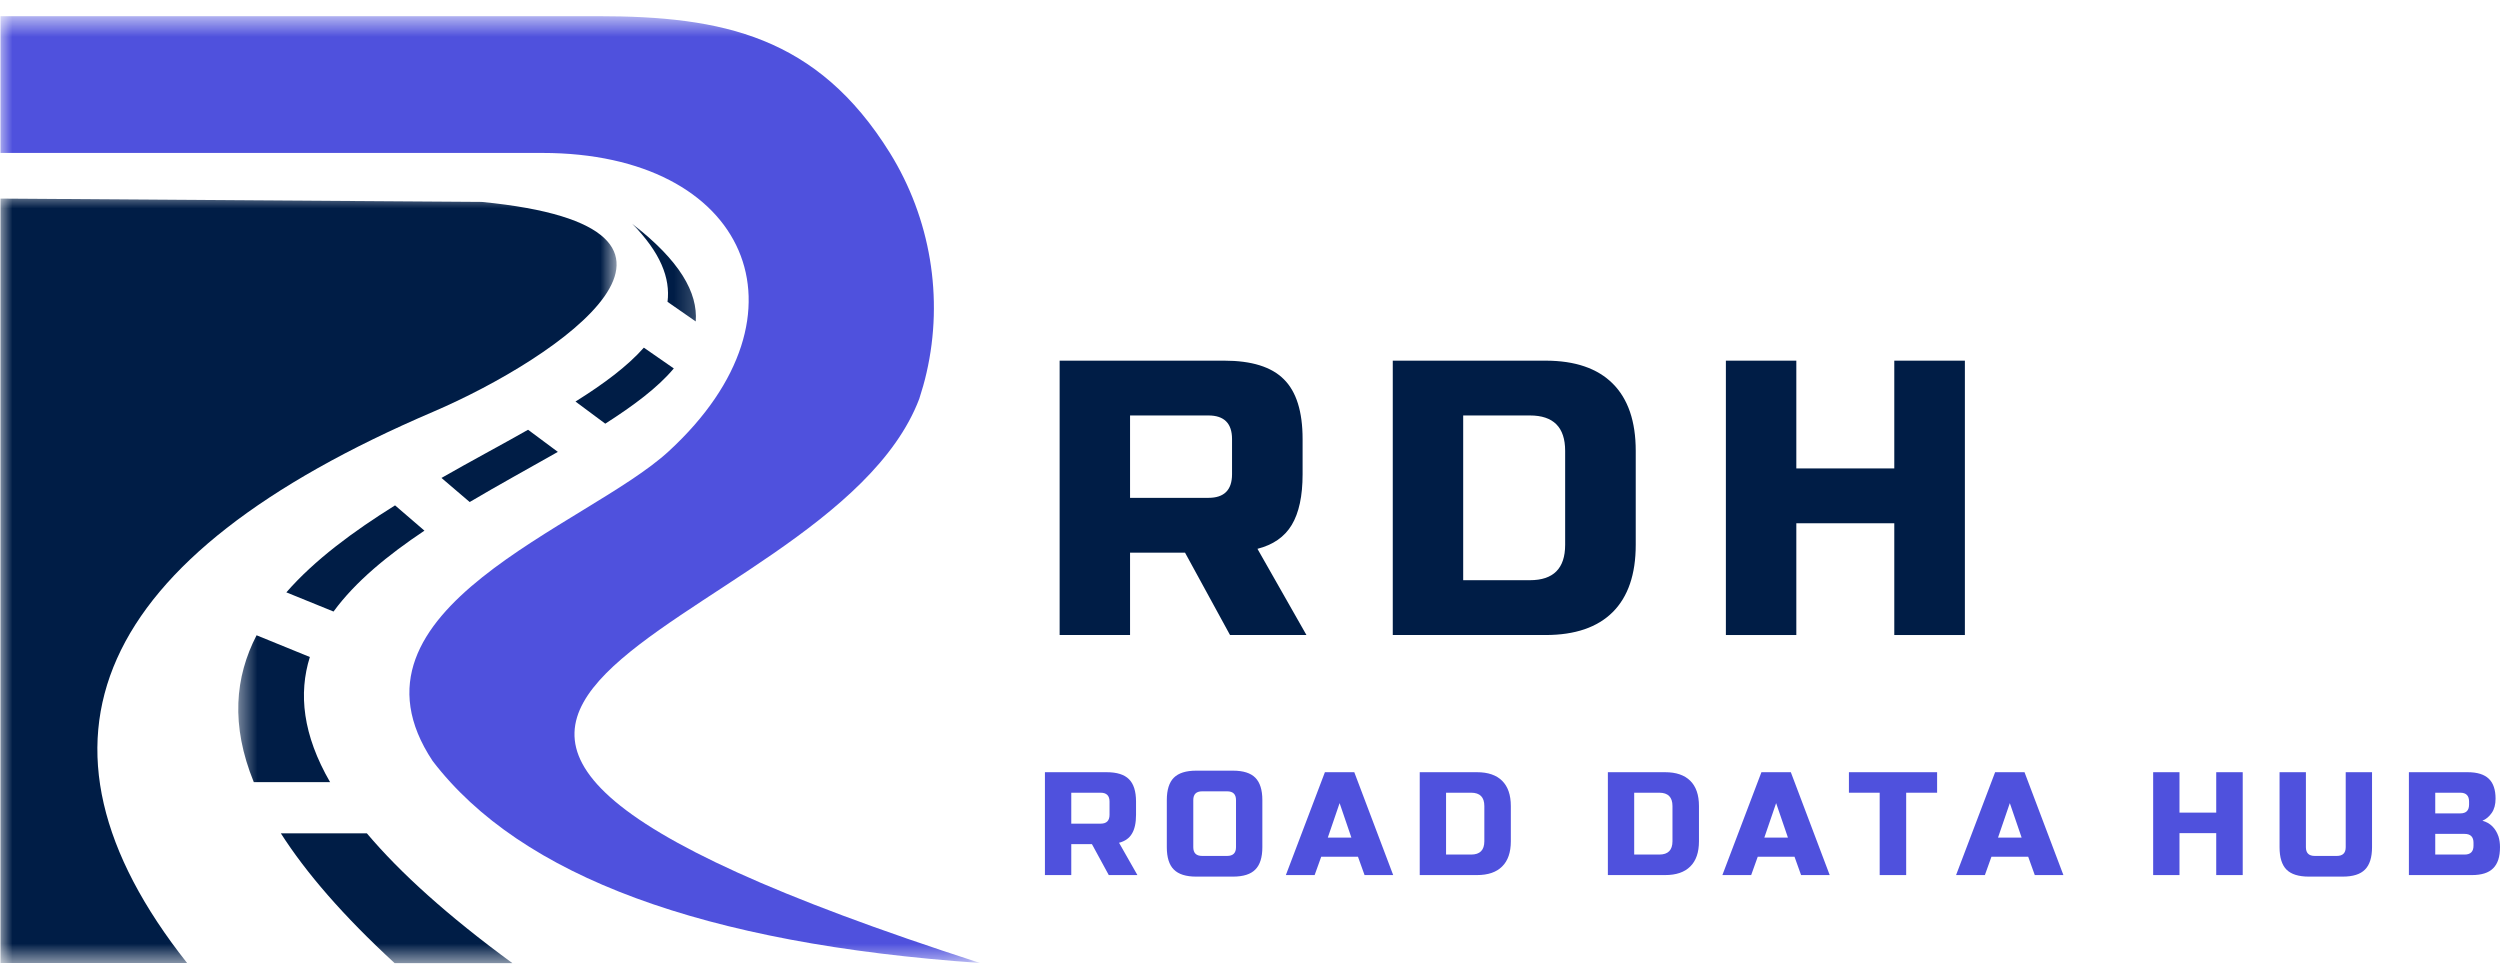<svg width="102" height="40" viewBox="0 0 102 40" fill="none" xmlns="http://www.w3.org/2000/svg">
<mask id="mask0_31_197" style="mask-type:luminance" maskUnits="userSpaceOnUse" x="9" y="8" width="20" height="32">
<path d="M9.576 8.987H28.766V39.34H9.576V8.987Z" fill="white"/>
</mask>
<g mask="url(#mask0_31_197)">
<path d="M16.102 39.297H20.906C18.245 37.349 16.318 35.598 14.967 33.999H11.458C12.481 35.598 13.992 37.356 16.102 39.297ZM13.472 31.92C12.345 29.971 12.178 28.293 12.642 26.806L10.468 25.919C9.589 27.621 9.404 29.579 10.355 31.912H13.472V31.92ZM13.608 24.951C14.503 23.728 15.823 22.649 17.317 21.651L16.118 20.619C14.416 21.682 12.841 22.841 11.683 24.168L13.608 24.951ZM19.163 20.483C20.363 19.772 21.593 19.101 22.76 18.437L21.545 17.534C20.419 18.173 19.212 18.813 18.012 19.5L19.163 20.483ZM24.695 17.286C25.846 16.55 26.837 15.815 27.491 15.032L26.269 14.184C25.597 14.945 24.631 15.663 23.48 16.383L24.695 17.286ZM28.386 13.115C28.475 11.939 27.74 10.636 25.789 9.126C26.948 10.301 27.356 11.347 27.235 12.315L28.386 13.115Z" fill="#001D46"/>
</g>
<mask id="mask1_31_197" style="mask-type:luminance" maskUnits="userSpaceOnUse" x="0" y="0" width="40" height="40">
<path d="M0 0.66H39.879V39.34H0V0.66Z" fill="white"/>
</mask>
<g mask="url(#mask1_31_197)">
<path d="M0.02 6.24H22.129C30.48 6.24 33.399 12.779 27.292 18.405C23.967 21.474 13.529 24.84 17.653 31.05C21.257 35.757 28.699 38.507 39.985 39.29C6.408 28.436 33.694 26.311 37.506 16.271C37.619 15.919 37.722 15.568 37.803 15.207C38.506 12.146 37.962 8.909 36.309 6.24C33.343 1.468 29.475 0.66 24.39 0.66H0.02V6.24Z" fill="#4F51DD"/>
</g>
<mask id="mask2_31_197" style="mask-type:luminance" maskUnits="userSpaceOnUse" x="0" y="7" width="26" height="33">
<path d="M0 7.788H25.168V39.34H0V7.788Z" fill="white"/>
</mask>
<g mask="url(#mask2_31_197)">
<path d="M7.638 39.297C0.469 30.235 3.817 22.73 17.677 16.799C22.785 14.609 30.537 9.293 19.65 8.238L0.02 8.102V39.29H7.638V39.297Z" fill="#001D46"/>
</g>
<path d="M43.233 14.715H49.948C51.068 14.715 51.88 14.969 52.384 15.477C52.892 15.981 53.146 16.793 53.146 17.913V19.35C53.146 20.237 52.998 20.927 52.703 21.417C52.411 21.904 51.944 22.229 51.304 22.392L53.303 25.909H50.185L48.349 22.548H46.106V25.909H43.233V14.715ZM50.267 17.913C50.267 17.273 49.945 16.951 49.305 16.951H46.106V20.312H49.305C49.945 20.312 50.267 19.991 50.267 19.35V17.913Z" fill="#001D46"/>
<path d="M63.059 14.715C64.261 14.715 65.176 15.027 65.801 15.652C66.425 16.276 66.738 17.191 66.738 18.394V22.229C66.738 23.433 66.425 24.347 65.801 24.972C65.176 25.596 64.261 25.909 63.059 25.909H56.825V14.715H63.059ZM63.858 18.394C63.858 17.432 63.379 16.951 62.422 16.951H59.698V23.672H62.422C63.379 23.672 63.858 23.191 63.858 22.229V18.394Z" fill="#001D46"/>
<path d="M80.167 25.909H77.287V21.349H73.29V25.909H70.416V14.715H73.29V19.112H77.287V14.715H80.167V25.909Z" fill="#001D46"/>
<path d="M42.633 31.506H45.151C45.571 31.506 45.875 31.602 46.063 31.793C46.253 31.98 46.35 32.285 46.35 32.705V33.242C46.35 33.576 46.294 33.834 46.181 34.017C46.072 34.201 45.897 34.323 45.657 34.385L46.406 35.703H45.238L44.551 34.441H43.708V35.703H42.633V31.506ZM45.269 32.705C45.269 32.465 45.148 32.343 44.907 32.343H43.708V33.605H44.907C45.148 33.605 45.269 33.484 45.269 33.242V32.705Z" fill="#4F51DD"/>
<path d="M50.429 32.642C50.429 32.405 50.307 32.286 50.067 32.286H49.049C48.806 32.286 48.686 32.405 48.686 32.642V34.566C48.686 34.804 48.806 34.922 49.049 34.922H50.067C50.307 34.922 50.429 34.804 50.429 34.566V32.642ZM51.504 34.566C51.504 34.983 51.407 35.288 51.216 35.478C51.029 35.67 50.724 35.766 50.304 35.766H48.805C48.388 35.766 48.084 35.67 47.893 35.478C47.701 35.288 47.606 34.983 47.606 34.566V32.642C47.606 32.227 47.701 31.922 47.893 31.73C48.084 31.54 48.388 31.443 48.805 31.443H50.304C50.724 31.443 51.029 31.54 51.216 31.73C51.407 31.922 51.504 32.227 51.504 32.642V34.566Z" fill="#4F51DD"/>
<path d="M53.637 35.703H52.463L54.056 31.506H55.255L56.842 35.703H55.674L55.405 34.954H53.906L53.637 35.703ZM54.175 34.173H55.136L54.656 32.767L54.175 34.173Z" fill="#4F51DD"/>
<path d="M60.261 31.506C60.711 31.506 61.051 31.623 61.286 31.855C61.523 32.09 61.642 32.433 61.642 32.886V34.323C61.642 34.777 61.523 35.121 61.286 35.353C61.051 35.588 60.711 35.703 60.261 35.703H57.925V31.506H60.261ZM60.561 32.886C60.561 32.524 60.382 32.343 60.024 32.343H58.999V34.866H60.024C60.382 34.866 60.561 34.685 60.561 34.323V32.886Z" fill="#4F51DD"/>
<path d="M67.937 31.506C68.387 31.506 68.727 31.623 68.962 31.855C69.199 32.09 69.318 32.433 69.318 32.886V34.323C69.318 34.777 69.199 35.121 68.962 35.353C68.727 35.588 68.387 35.703 67.937 35.703H65.601V31.506H67.937ZM68.237 32.886C68.237 32.524 68.057 32.343 67.7 32.343H66.675V34.866H67.7C68.057 34.866 68.237 34.685 68.237 34.323V32.886Z" fill="#4F51DD"/>
<path d="M71.448 35.703H70.273L71.866 31.506H73.066L74.652 35.703H73.484L73.216 34.954H71.716L71.448 35.703ZM71.985 34.173H72.947L72.466 32.767L71.985 34.173Z" fill="#4F51DD"/>
<path d="M77.772 35.703H76.691V32.343H75.436V31.506H79.034V32.343H77.772V35.703Z" fill="#4F51DD"/>
<path d="M80.983 35.703H79.808L81.401 31.506H82.6L84.187 35.703H83.019L82.75 34.954H81.251L80.983 35.703ZM81.52 34.173H82.482L82.001 32.767L81.52 34.173Z" fill="#4F51DD"/>
<path d="M91.503 35.703H90.422V33.992H88.923V35.703H87.849V31.506H88.923V33.155H90.422V31.506H91.503V35.703Z" fill="#4F51DD"/>
<path d="M95.705 31.506H96.779V34.566C96.779 34.983 96.682 35.288 96.492 35.478C96.304 35.671 96 35.766 95.58 35.766H94.206C93.784 35.766 93.478 35.671 93.287 35.478C93.1 35.288 93.006 34.983 93.006 34.566V31.506H94.081V34.566C94.081 34.804 94.201 34.922 94.443 34.922H95.342C95.583 34.922 95.705 34.804 95.705 34.566V31.506Z" fill="#4F51DD"/>
<path d="M98.283 31.506H100.682C101.072 31.506 101.36 31.596 101.544 31.774C101.727 31.949 101.819 32.221 101.819 32.586C101.819 32.824 101.766 33.017 101.663 33.167C101.558 33.317 101.432 33.423 101.282 33.486C101.602 33.573 101.82 33.789 101.938 34.129C101.978 34.254 102 34.401 102 34.566C102 34.958 101.906 35.246 101.719 35.428C101.535 35.613 101.247 35.703 100.857 35.703H98.283V31.506ZM100.919 34.385C100.919 34.145 100.798 34.023 100.557 34.023H99.358V34.866H100.557C100.798 34.866 100.919 34.746 100.919 34.504V34.385ZM100.738 32.705C100.738 32.465 100.62 32.343 100.382 32.343H99.358V33.186H100.382C100.62 33.186 100.738 33.066 100.738 32.824V32.705Z" fill="#4F51DD"/>
</svg>
